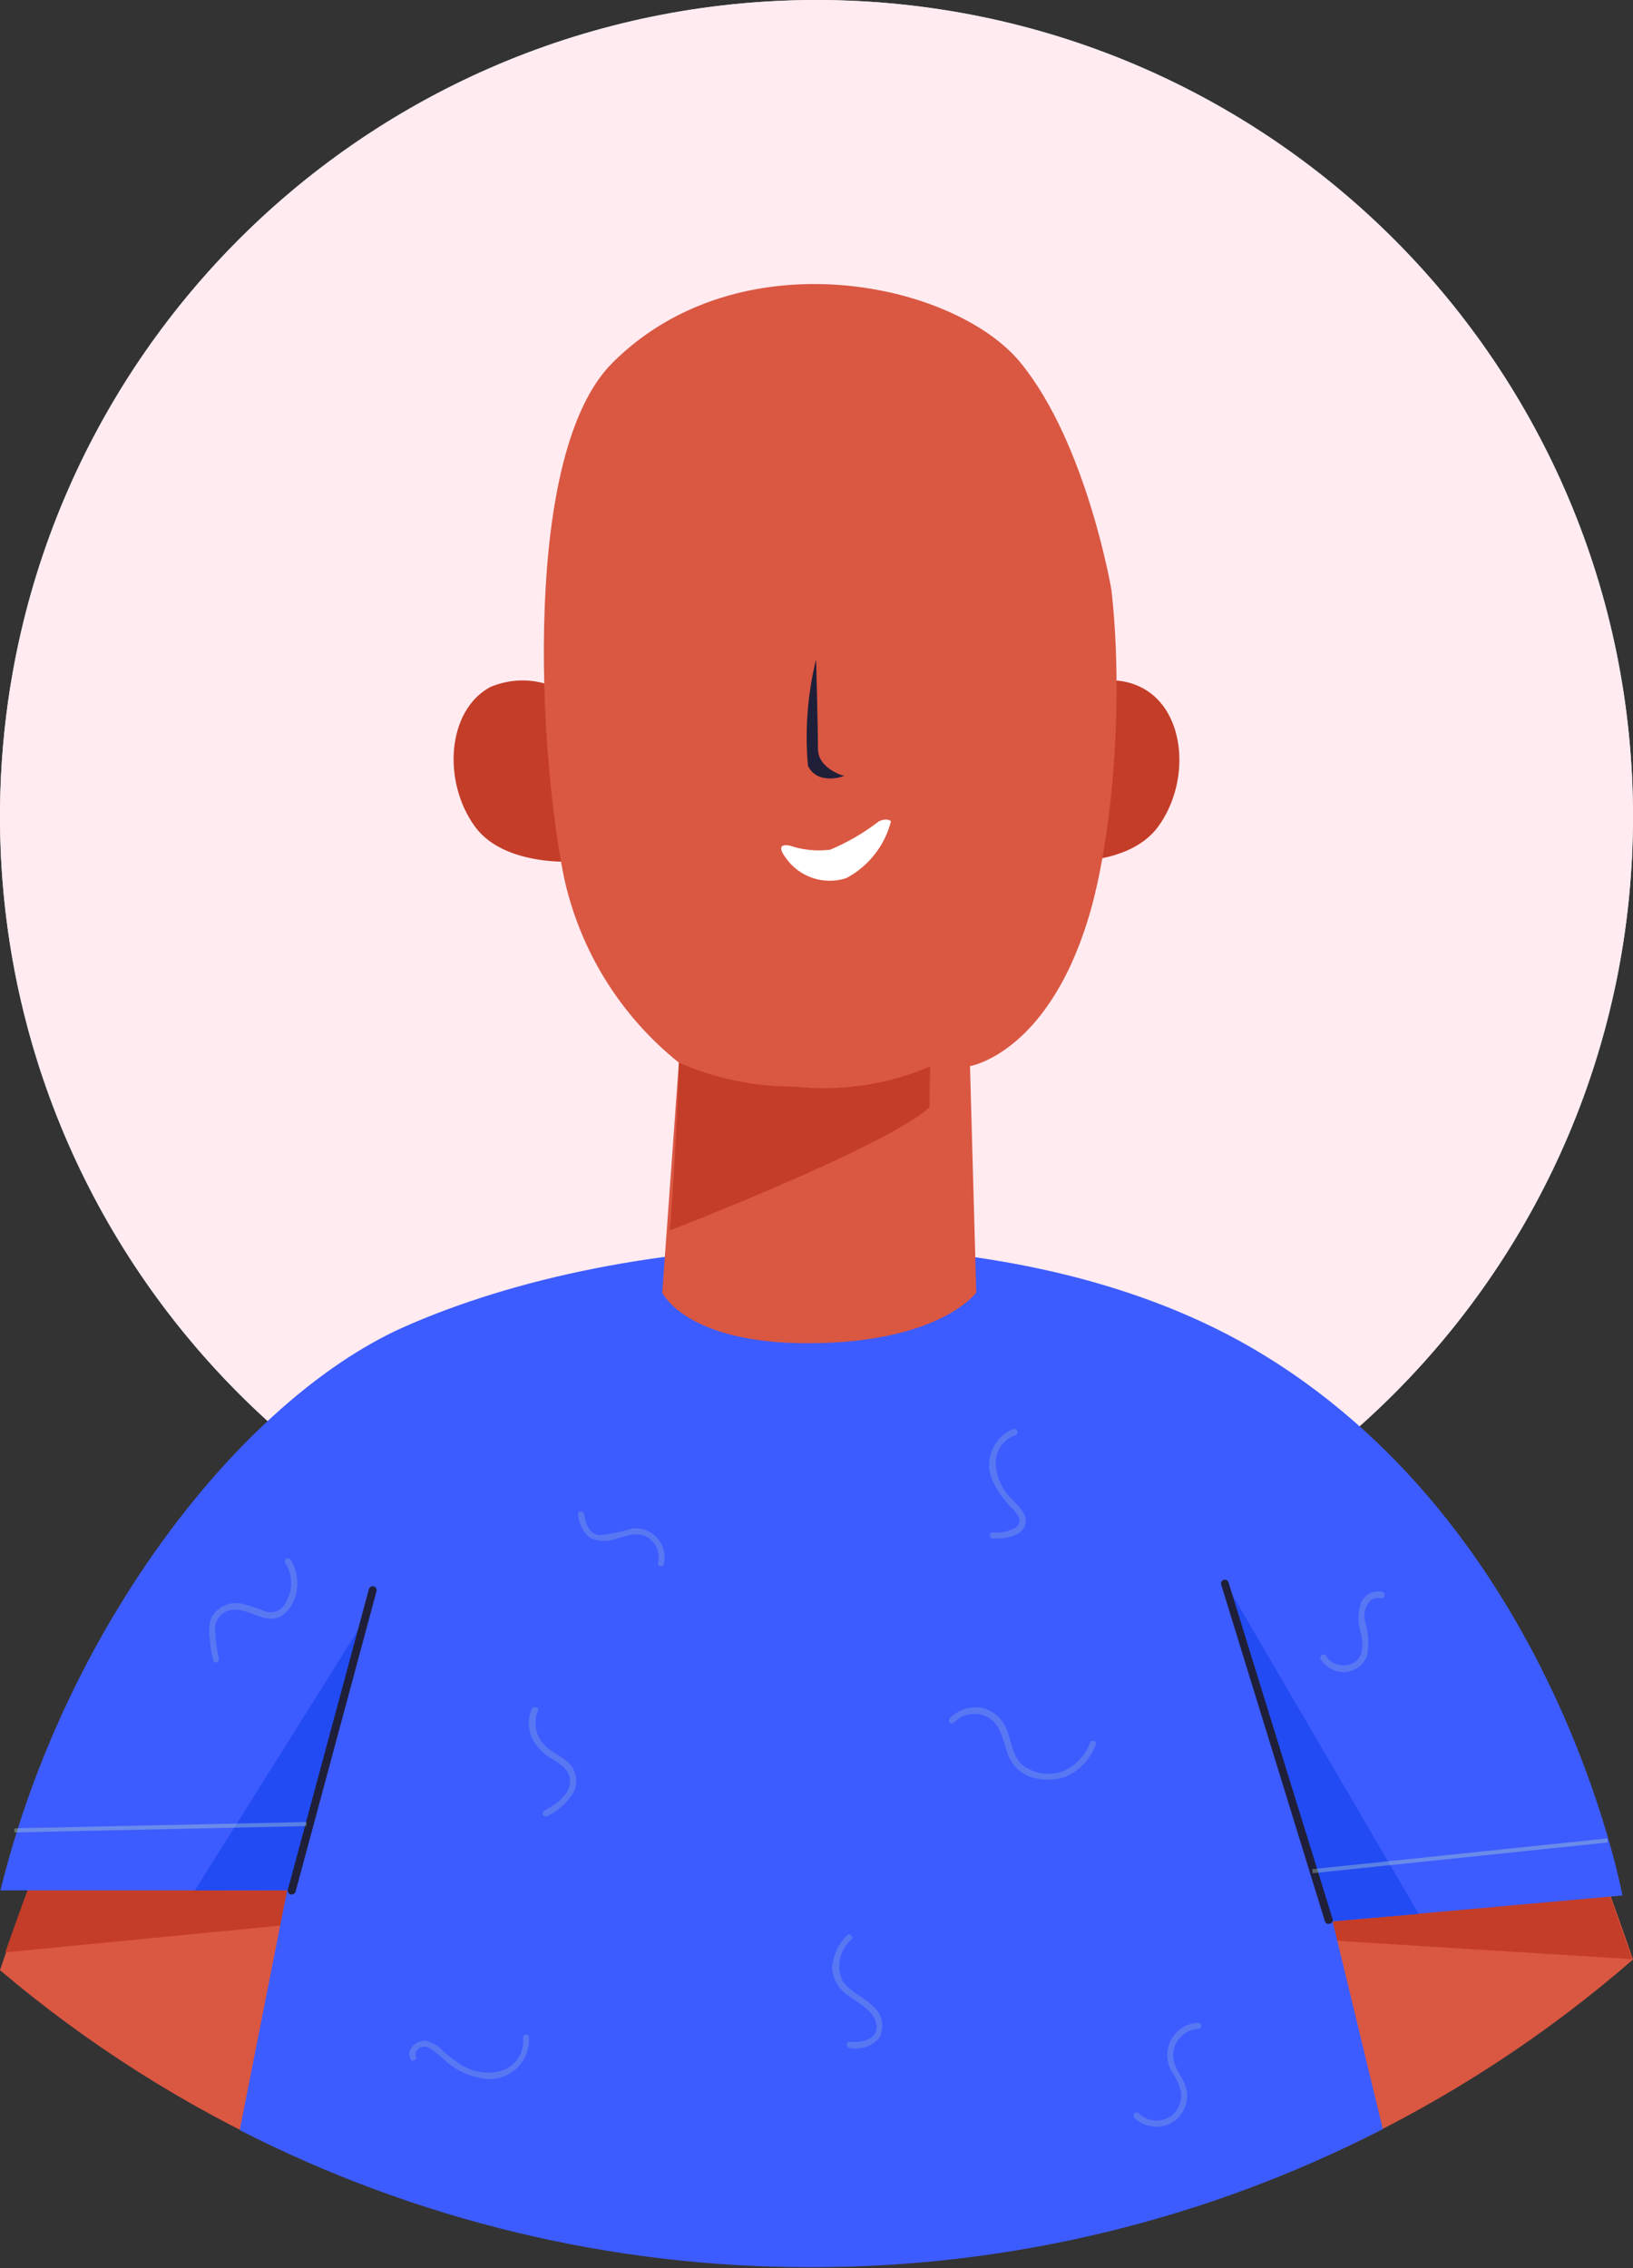 <svg width="36" height="50" viewBox="0 0 36 50" fill="none" xmlns="http://www.w3.org/2000/svg">
<rect x="0" y="0" width="36" height="50" fill="#333333" stroke="none"/>
<path d="M18 36C27.941 36 36 27.941 36 18C36 8.059 27.941 0 18 0C8.059 0 0 8.059 0 18C0 27.941 8.059 36 18 36Z" fill="#EAEAFF"/>
<path d="M18 36C14.44 36 10.96 34.944 8 32.967C5.04 30.989 2.733 28.177 1.37 24.888C0.008 21.599 -0.349 17.98 0.346 14.488C1.04 10.997 2.755 7.789 5.272 5.272C7.789 2.755 10.997 1.04 14.488 0.346C17.98 -0.349 21.599 0.008 24.888 1.37C28.177 2.733 30.989 5.04 32.967 8C34.944 10.96 36 14.44 36 18C36 22.774 34.104 27.352 30.728 30.728C27.352 34.104 22.774 36 18 36Z" fill="#FFEBF0"/>
<path d="M27.038 40.297L29.671 47.331C31.96 46.248 34.089 44.858 36 43.197C35.538 41.841 35.138 40.815 35.138 40.815L27.038 40.297Z" fill="#DA5742"/>
<path d="M6.356 47.466L9.1 40.111L1 40.629C1 40.638 0.518 41.878 0 43.432C1.924 45.062 4.062 46.419 6.356 47.466V47.466Z" fill="#DA5742"/>
<path d="M27.038 40.297L27.948 42.689L35.982 43.189C35.545 41.931 35.138 40.815 35.138 40.815L27.038 40.297Z" fill="#C43D28"/>
<path d="M9.185 39.852L8.275 42.244L0.116 43.039C0.553 41.789 1.089 40.37 1.089 40.37L9.185 39.852Z" fill="#C43D28"/>
<path d="M8.847 29.279C5.31 30.89 1.438 35.853 0.01 41.673H6.33L5.285 46.957C9.179 48.947 13.49 49.983 17.863 49.979C22.253 49.986 26.581 48.942 30.485 46.935L29.378 42.356L35.769 41.785C35.76 41.785 34.287 33.573 27.548 29.685C22.147 26.579 13.828 27.043 8.847 29.279Z" fill="#3D5CFF"/>
<path d="M8.052 35.684L4.294 41.674L6.427 41.665L8.052 35.684Z" fill="#224BF4"/>
<path d="M29.377 42.352L31.277 42.191L27.038 34.934L29.377 42.352Z" fill="#224BF4"/>
<path d="M6.409 41.764C6.387 41.757 6.368 41.743 6.356 41.723C6.344 41.703 6.34 41.679 6.345 41.657L8.132 35.033C8.138 35.011 8.153 34.992 8.173 34.98C8.193 34.968 8.216 34.964 8.239 34.969C8.26 34.976 8.279 34.99 8.29 35.01C8.302 35.03 8.306 35.053 8.301 35.076L6.516 41.701C6.511 41.718 6.5 41.734 6.486 41.745C6.471 41.756 6.454 41.762 6.436 41.763L6.409 41.764Z" fill="#1F1F39"/>
<path d="M29.207 42.351L26.922 34.934C26.918 34.924 26.916 34.913 26.917 34.901C26.918 34.89 26.921 34.879 26.926 34.869C26.931 34.859 26.938 34.85 26.946 34.843C26.954 34.836 26.964 34.831 26.975 34.827C26.985 34.823 26.997 34.822 27.008 34.822C27.019 34.823 27.03 34.826 27.04 34.831C27.05 34.836 27.058 34.843 27.066 34.851C27.073 34.86 27.078 34.87 27.082 34.88L29.376 42.298C29.38 42.309 29.381 42.32 29.38 42.331C29.38 42.342 29.377 42.353 29.372 42.363C29.367 42.373 29.36 42.382 29.351 42.389C29.343 42.396 29.332 42.402 29.322 42.405C29.304 42.405 29.295 42.414 29.286 42.414C29.268 42.413 29.25 42.407 29.236 42.395C29.222 42.384 29.212 42.369 29.207 42.351V42.351Z" fill="#1F1F39"/>
<path d="M10.804 15.147C9.851 15.668 9.752 17.235 10.47 18.221C11.189 19.206 13 18.977 13 18.977L12.737 15.453C12.458 15.223 12.138 15.075 11.801 15.022C11.465 14.969 11.123 15.012 10.804 15.147Z" fill="#C43D28"/>
<path d="M25.196 15.172C26.149 15.688 26.248 17.247 25.529 18.226C24.811 19.204 23 18.977 23 18.977L23.485 15.427C23.723 15.203 24.008 15.06 24.31 15.015C24.612 14.97 24.919 15.024 25.196 15.172V15.172Z" fill="#C43D28"/>
<path d="M14.966 23.425L14.6 28.495C14.6 28.495 15.109 29.611 17.8 29.611C20.719 29.611 21.522 28.495 21.522 28.495L21.384 23.502C21.384 23.502 23.205 23.207 24.084 19.923C24.609 17.905 24.738 15.072 24.501 13C24.501 13 23.958 9.784 22.501 7.999C21.044 6.214 16.296 5.205 13.501 7.999C11.5 9.999 11.877 16.589 12.431 19.329C12.779 20.945 13.675 22.392 14.966 23.425Z" fill="#DA5742"/>
<path d="M17.812 16.883C18.035 17.329 18.612 17.106 18.612 17.106C18.612 17.106 18.032 16.954 18.032 16.506C18.032 16.058 17.991 14.535 17.991 14.535C17.802 15.303 17.741 16.096 17.812 16.883V16.883Z" fill="#1F1F39"/>
<path d="M14.76 27.126C14.805 27.113 19.589 25.256 20.491 24.408C20.491 23.89 20.509 23.508 20.509 23.508C19.567 23.911 18.537 24.065 17.519 23.954C16.64 23.958 15.77 23.778 14.965 23.426C14.974 23.881 14.805 26.943 14.76 27.126Z" fill="#C43D28"/>
<path d="M18.302 18.731C18.685 18.57 19.046 18.36 19.374 18.106C19.374 18.106 19.553 18.017 19.642 18.106C19.574 18.371 19.452 18.619 19.283 18.834C19.114 19.049 18.902 19.227 18.66 19.356C18.419 19.436 18.158 19.436 17.917 19.355C17.675 19.274 17.466 19.118 17.321 18.909C17.053 18.552 17.41 18.641 17.41 18.641C17.697 18.738 18.002 18.769 18.302 18.731V18.731Z" fill="white"/>
<g opacity="0.592">
<g opacity="0.592">
<path opacity="0.592" d="M12.989 33.888C13.075 33.932 13.168 33.959 13.265 33.967C13.362 33.975 13.459 33.963 13.551 33.932C13.783 33.87 14.024 33.753 14.256 33.878C14.354 33.932 14.433 34.017 14.478 34.121C14.523 34.224 14.533 34.339 14.506 34.449C14.488 34.529 14.613 34.565 14.631 34.485C14.656 34.384 14.657 34.279 14.632 34.178C14.607 34.077 14.559 33.983 14.489 33.906C14.42 33.828 14.333 33.769 14.236 33.733C14.138 33.697 14.034 33.685 13.931 33.699C13.702 33.769 13.468 33.817 13.231 33.842C12.98 33.825 12.917 33.593 12.873 33.37C12.871 33.361 12.867 33.353 12.863 33.346C12.858 33.34 12.852 33.334 12.844 33.329C12.837 33.324 12.829 33.321 12.821 33.319C12.812 33.318 12.804 33.318 12.796 33.32C12.787 33.322 12.779 33.325 12.772 33.33C12.765 33.335 12.759 33.341 12.755 33.348C12.75 33.355 12.747 33.363 12.745 33.371C12.744 33.38 12.744 33.388 12.746 33.397C12.761 33.586 12.848 33.761 12.989 33.888V33.888Z" fill="#BFE3C6"/>
<path opacity="0.592" d="M11.731 38.324C11.835 38.522 11.997 38.684 12.195 38.788C12.4 38.913 12.615 39.074 12.561 39.341C12.498 39.63 12.222 39.788 11.989 39.921C11.975 39.931 11.966 39.946 11.962 39.962C11.959 39.979 11.962 39.996 11.971 40.011C11.979 40.026 11.993 40.036 12.01 40.041C12.026 40.046 12.043 40.044 12.059 40.037C12.306 39.923 12.511 39.736 12.648 39.501C12.696 39.401 12.713 39.289 12.697 39.18C12.681 39.07 12.633 38.968 12.559 38.886C12.4 38.716 12.168 38.636 12.007 38.475C11.908 38.375 11.841 38.247 11.816 38.109C11.79 37.971 11.807 37.828 11.864 37.699C11.882 37.63 11.748 37.601 11.722 37.672C11.679 37.776 11.658 37.887 11.659 37.999C11.661 38.111 11.685 38.221 11.731 38.324V38.324Z" fill="#BFE3C6"/>
<path opacity="0.592" d="M4.749 35.994C4.732 35.911 4.739 35.826 4.771 35.748C4.803 35.67 4.858 35.603 4.928 35.557C5.267 35.343 5.606 35.657 5.937 35.682C6.237 35.709 6.437 35.441 6.517 35.173C6.554 35.04 6.563 34.9 6.543 34.763C6.523 34.626 6.475 34.495 6.401 34.378C6.391 34.365 6.377 34.356 6.36 34.353C6.344 34.35 6.327 34.353 6.313 34.361C6.299 34.37 6.288 34.383 6.283 34.399C6.278 34.415 6.279 34.432 6.285 34.447C6.369 34.577 6.415 34.727 6.418 34.882C6.422 35.036 6.382 35.189 6.303 35.322C6.266 35.406 6.199 35.474 6.115 35.511C6.031 35.548 5.935 35.552 5.848 35.522C5.691 35.459 5.53 35.405 5.366 35.361C5.234 35.325 5.094 35.333 4.968 35.385C4.841 35.436 4.735 35.529 4.666 35.647C4.616 35.784 4.6 35.931 4.621 36.075C4.63 36.253 4.657 36.429 4.701 36.602C4.719 36.682 4.844 36.647 4.826 36.566C4.779 36.379 4.753 36.187 4.749 35.994V35.994Z" fill="#BFE3C6"/>
<path opacity="0.592" d="M9.266 45.134C9.303 45.12 9.342 45.116 9.381 45.121C9.42 45.126 9.457 45.139 9.489 45.161C9.618 45.246 9.738 45.345 9.846 45.456C10.078 45.65 10.359 45.777 10.658 45.822C10.788 45.842 10.921 45.833 11.046 45.794C11.172 45.756 11.287 45.69 11.384 45.6C11.48 45.511 11.555 45.401 11.602 45.279C11.65 45.156 11.669 45.025 11.658 44.894C11.641 44.813 11.516 44.848 11.534 44.929C11.548 45.084 11.509 45.24 11.423 45.371C11.337 45.501 11.209 45.599 11.06 45.648C10.903 45.693 10.737 45.702 10.575 45.675C10.413 45.648 10.26 45.585 10.125 45.491C9.984 45.4 9.852 45.295 9.73 45.179C9.638 45.084 9.52 45.019 9.391 44.991C9.177 44.965 8.945 45.179 9.052 45.393C9.088 45.465 9.204 45.402 9.168 45.322C9.132 45.242 9.204 45.17 9.266 45.134Z" fill="#BFE3C6"/>
<path opacity="0.592" d="M18.345 43.386C18.353 43.511 18.391 43.632 18.457 43.739C18.522 43.847 18.612 43.937 18.72 44.002C18.943 44.172 19.265 44.322 19.32 44.627C19.374 44.965 18.981 45.038 18.731 45.011C18.642 45.002 18.651 45.136 18.731 45.145C18.852 45.17 18.977 45.161 19.094 45.121C19.21 45.08 19.313 45.008 19.392 44.913C19.449 44.795 19.465 44.661 19.435 44.534C19.406 44.407 19.334 44.293 19.231 44.212C19.026 44.008 18.731 43.913 18.57 43.66C18.501 43.506 18.484 43.335 18.52 43.172C18.557 43.008 18.646 42.861 18.773 42.752C18.827 42.699 18.729 42.6 18.675 42.663C18.48 42.855 18.362 43.112 18.345 43.386V43.386Z" fill="#BFE3C6"/>
<path opacity="0.592" d="M25.824 44.956C25.76 45.07 25.729 45.2 25.734 45.33C25.738 45.461 25.779 45.588 25.851 45.697C25.94 45.826 26.003 45.971 26.038 46.125C26.055 46.275 26.014 46.425 25.922 46.545C25.874 46.605 25.814 46.654 25.746 46.689C25.677 46.724 25.603 46.744 25.526 46.748C25.449 46.752 25.373 46.74 25.301 46.713C25.23 46.686 25.164 46.644 25.11 46.59C25.097 46.577 25.079 46.569 25.06 46.569C25.041 46.569 25.023 46.577 25.01 46.59C24.997 46.603 24.989 46.621 24.989 46.64C24.989 46.659 24.997 46.677 25.01 46.69C25.111 46.784 25.238 46.847 25.374 46.871C25.51 46.895 25.651 46.878 25.778 46.824C25.901 46.764 26.003 46.67 26.073 46.552C26.143 46.435 26.177 46.299 26.171 46.163C26.155 45.849 25.86 45.625 25.86 45.304C25.863 45.155 25.921 45.014 26.023 44.906C26.126 44.799 26.265 44.734 26.413 44.724C26.431 44.724 26.448 44.717 26.46 44.704C26.473 44.692 26.48 44.675 26.48 44.657C26.48 44.639 26.473 44.622 26.46 44.609C26.448 44.597 26.431 44.59 26.413 44.59C26.292 44.596 26.174 44.632 26.071 44.696C25.968 44.76 25.883 44.85 25.824 44.956V44.956Z" fill="#BFE3C6"/>
<path opacity="0.592" d="M21.888 32.655C22.003 32.893 22.16 33.108 22.352 33.289C22.459 33.405 22.552 33.575 22.379 33.682C22.229 33.764 22.058 33.799 21.888 33.782C21.87 33.782 21.853 33.789 21.841 33.802C21.828 33.814 21.821 33.831 21.821 33.849C21.821 33.867 21.828 33.884 21.841 33.897C21.853 33.909 21.87 33.916 21.888 33.916C22.111 33.925 22.504 33.88 22.593 33.639C22.682 33.398 22.45 33.2 22.307 33.048C22.088 32.839 21.959 32.551 21.95 32.248C21.95 32.115 21.991 31.985 22.068 31.876C22.144 31.766 22.253 31.683 22.378 31.638C22.387 31.636 22.396 31.632 22.403 31.626C22.411 31.621 22.417 31.614 22.422 31.606C22.427 31.598 22.43 31.589 22.431 31.579C22.432 31.57 22.432 31.561 22.43 31.552C22.427 31.543 22.423 31.534 22.418 31.527C22.412 31.519 22.405 31.513 22.397 31.508C22.389 31.503 22.38 31.5 22.371 31.499C22.362 31.497 22.352 31.498 22.343 31.5C22.235 31.543 22.137 31.608 22.055 31.69C21.973 31.773 21.909 31.871 21.866 31.979C21.823 32.088 21.803 32.203 21.807 32.32C21.811 32.436 21.838 32.55 21.888 32.655V32.655Z" fill="#BFE3C6"/>
<path opacity="0.592" d="M21.781 37.858C22.049 38.001 22.102 38.331 22.192 38.59C22.225 38.718 22.288 38.836 22.374 38.935C22.461 39.034 22.57 39.112 22.692 39.161C22.955 39.255 23.241 39.255 23.504 39.161C23.654 39.093 23.789 38.996 23.901 38.875C24.012 38.754 24.099 38.611 24.155 38.456C24.191 38.376 24.055 38.34 24.03 38.42C23.976 38.568 23.89 38.701 23.779 38.812C23.668 38.923 23.534 39.009 23.387 39.063C23.242 39.107 23.088 39.115 22.939 39.087C22.79 39.059 22.65 38.996 22.53 38.902C22.316 38.702 22.298 38.384 22.191 38.125C22.149 38.015 22.083 37.915 21.996 37.834C21.909 37.754 21.805 37.695 21.691 37.661C21.56 37.629 21.423 37.631 21.294 37.667C21.164 37.703 21.046 37.772 20.95 37.867C20.879 37.947 20.968 38.037 21.03 37.974C21.125 37.875 21.25 37.81 21.386 37.789C21.522 37.768 21.661 37.792 21.781 37.858V37.858Z" fill="#BFE3C6"/>
<path opacity="0.592" d="M30.003 35.334C29.929 35.56 29.931 35.805 30.009 36.03C30.054 36.262 30.063 36.53 29.83 36.664C29.727 36.716 29.61 36.728 29.499 36.698C29.388 36.668 29.292 36.599 29.23 36.503C29.185 36.432 29.069 36.503 29.114 36.574C29.171 36.665 29.252 36.74 29.348 36.79C29.444 36.84 29.551 36.864 29.659 36.86C29.766 36.851 29.868 36.812 29.953 36.748C30.039 36.683 30.104 36.595 30.141 36.494C30.182 36.241 30.166 35.981 30.092 35.735C30.063 35.604 30.085 35.467 30.154 35.351C30.183 35.304 30.226 35.267 30.277 35.246C30.329 35.225 30.386 35.221 30.44 35.235C30.52 35.244 30.556 35.119 30.476 35.092C30.381 35.071 30.282 35.084 30.195 35.128C30.109 35.172 30.041 35.245 30.003 35.334Z" fill="#BFE3C6"/>
</g>
<path opacity="0.592" d="M35.434 40.527L35.444 40.616L28.936 41.294L28.927 41.205L35.434 40.527Z" fill="#BFE3C6"/>
<path opacity="0.592" d="M6.757 40.166L6.759 40.255L0.315 40.394L0.313 40.305L6.757 40.166Z" fill="#BFE3C6"/>
</g>
</svg>
